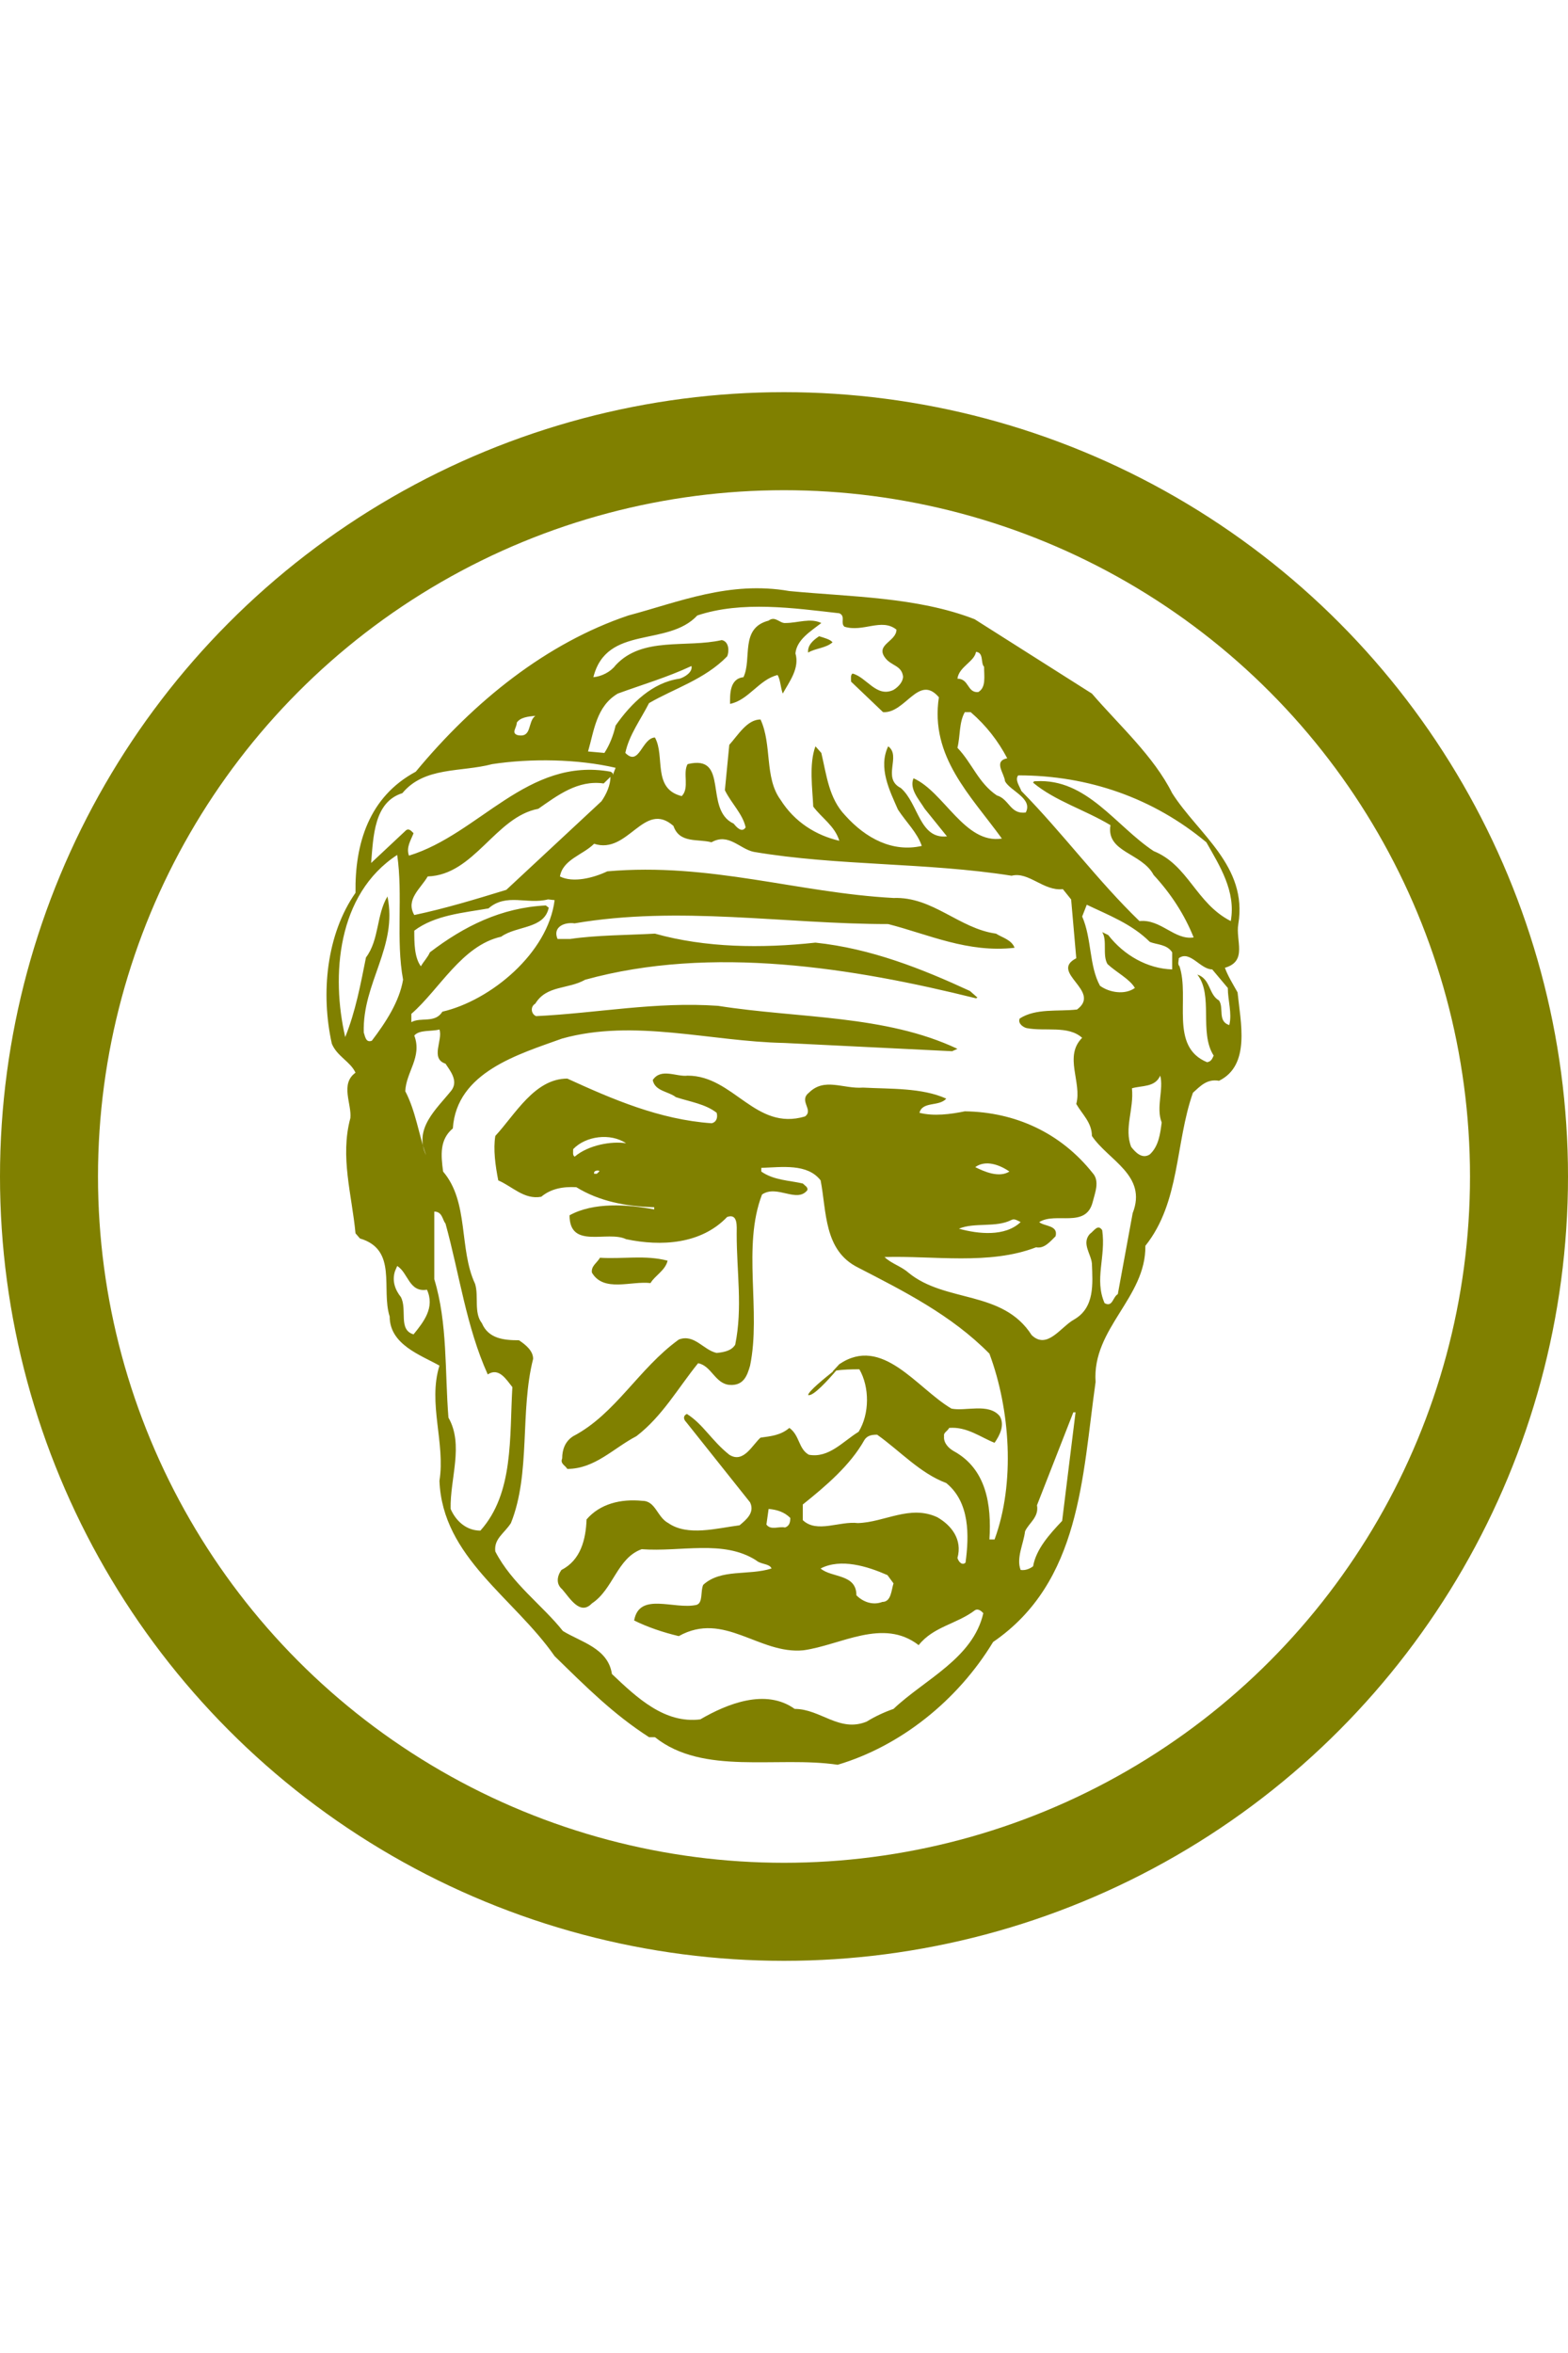 <?xml version="1.0" encoding="UTF-8" standalone="no"?>
<!-- Created with Inkscape (http://www.inkscape.org/) and export_objects.py -->

<svg
   xmlns:dc="http://purl.org/dc/elements/1.1/"
   xmlns:cc="http://creativecommons.org/ns#"
   xmlns:rdf="http://www.w3.org/1999/02/22-rdf-syntax-ns#"
   xmlns:svg="http://www.w3.org/2000/svg"
   xmlns="http://www.w3.org/2000/svg"
   xmlns:sodipodi="http://sodipodi.sourceforge.net/DTD/sodipodi-0.dtd"
   xmlns:inkscape="http://www.inkscape.org/namespaces/inkscape"
   version="1.1"
   id="Layer_1"
   x="0px"
   y="0px"
   width="2in"
   height="3in"
   viewBox="0 0 192 288"
   enable-background="new 0 0 1400 980"
   xml:space="preserve"
   sodipodi:docname="suit-coin.svg"
   inkscape:version="0.92.3 (2405546, 2018-03-11)"><defs
   id="defs16">
		
		
	
			
			
			
			
			
		</defs><sodipodi:namedview
   pagecolor="#ffffff"
   bordercolor="#666666"
   borderopacity="1"
   objecttolerance="10"
   gridtolerance="10"
   guidetolerance="10"
   inkscape:pageopacity="0"
   inkscape:pageshadow="2"
   inkscape:window-width="1280"
   inkscape:window-height="940"
   id="namedview349"
   showgrid="true"
   inkscape:zoom="1.7694842"
   inkscape:cx="8.7568723"
   inkscape:cy="112.70619"
   inkscape:window-x="1909"
   inkscape:window-y="43"
   inkscape:window-maximized="1"
   inkscape:current-layer="g13"
   units="in"
   inkscape:document-units="in"
   inkscape:snap-smooth-nodes="false"
   inkscape:snap-midpoints="false"
   inkscape:object-paths="false"
   inkscape:snap-intersection-paths="false"
   inkscape:snap-bbox="true"
   inkscape:bbox-paths="false"
   inkscape:bbox-nodes="true"
   inkscape:snap-bbox-edge-midpoints="true"><inkscape:grid
     type="xygrid"
     id="grid866" /></sodipodi:namedview>
<g
   inkscape:groupmode="layer"
   inkscape:label="suit-"
   transform="translate(-785.739,-316.502)"
   id="g13"><g
     id="g12"
     transform="translate(2.3574219e-5,48)"><path
       d="m 895.15,462.302 c -0.271,0.81 -0.271,2.272 -1.372,2.272 -1.17,0.449 -2.362,0 -3.173,-0.81 0,-2.653 -3.014,-2.114 -4.386,-3.283 2.474,-1.282 5.736,-0.269 8.187,0.81 z m -7.378,-25.957 c -1.125,0.9 -3.015,2.43 -3.081,2.902 0.584,0.247 2.518,-1.912 3.441,-2.991 0.81,-0.135 1.912,-0.157 2.834,-0.157 1.26,2.181 1.26,5.465 -0.089,7.648 -1.913,1.169 -3.644,3.262 -6.096,2.811 -1.284,-0.72 -1.102,-2.362 -2.385,-3.285 -1.08,0.922 -2.273,1.013 -3.531,1.192 -1.013,0.9 -2.092,3.194 -3.824,2.093 -2.181,-1.733 -3.194,-3.735 -5.195,-4.995 -0.54,0.271 -0.36,0.72 -0.091,0.99 l 7.828,9.83 c 0.629,1.282 -0.54,2.181 -1.282,2.81 -2.811,0.36 -6.365,1.373 -8.727,-0.269 -1.373,-0.72 -1.552,-2.722 -3.173,-2.722 -2.654,-0.269 -5.195,0.36 -6.837,2.273 -0.091,2.451 -0.72,4.994 -3.082,6.185 -0.563,0.81 -0.652,1.732 0.091,2.362 0.9,1.012 2.181,3.282 3.643,1.732 2.631,-1.732 3.082,-5.556 6.096,-6.635 4.814,0.359 9.987,-1.192 13.99,1.349 0.652,0.561 1.642,0.383 1.912,1.012 -2.811,0.9 -6.185,0 -8.367,2.002 -0.36,0.81 0,2.181 -0.809,2.451 -2.722,0.63 -7.018,-1.642 -7.648,1.913 1.642,0.81 3.554,1.461 5.465,1.912 5.556,-3.103 9.83,2.273 15.272,1.733 4.566,-0.63 9.739,-4.004 14.102,-0.63 1.822,-2.294 4.656,-2.563 6.928,-4.295 0.36,-0.181 0.72,0.089 0.989,0.383 -1.258,5.532 -7.174,8.097 -10.998,11.719 -1.102,0.383 -2.273,0.922 -3.283,1.552 -3.351,1.372 -5.645,-1.552 -8.818,-1.552 -3.553,-2.542 -8.277,-0.629 -11.56,1.282 -4.364,0.541 -7.737,-2.631 -10.819,-5.555 -0.472,-3.173 -3.823,-3.914 -6.005,-5.264 -2.451,-3.105 -6.276,-5.825 -8.277,-9.739 -0.18,-1.552 1.08,-2.181 1.912,-3.463 2.451,-6.096 1.08,-13.653 2.722,-20.109 0,-0.99 -0.922,-1.732 -1.732,-2.273 -1.821,0 -3.733,-0.18 -4.543,-2.092 -1.012,-1.282 -0.36,-3.283 -0.833,-4.812 -2.002,-4.274 -0.72,-10.01 -3.914,-13.742 -0.269,-2.002 -0.449,-3.914 1.192,-5.285 0.451,-6.905 8.097,-9.087 13.384,-10.999 8.817,-2.451 18.105,0.36 27.192,0.54 l 20.558,1.012 0.653,-0.292 c -8.839,-4.183 -19.479,-3.711 -29.308,-5.263 -7.648,-0.54 -14.822,0.9 -22.29,1.26 -0.629,-0.271 -0.72,-1.17 -0.091,-1.53 1.372,-2.271 4.004,-1.732 6.096,-2.923 15.475,-4.274 32.839,-1.462 47.862,2.272 l 0.181,-0.089 -0.921,-0.81 c -5.895,-2.722 -12.101,-5.196 -18.916,-5.916 -6.636,0.72 -13.473,0.629 -19.658,-1.101 -3.262,0.18 -7.176,0.18 -10.37,0.652 h -1.552 c -0.629,-1.462 0.833,-2.092 2.093,-1.912 12.753,-2.182 25.753,0.089 38.394,0.089 4.926,1.26 9.739,3.554 15.475,2.902 -0.36,-0.99 -1.552,-1.26 -2.273,-1.732 -4.543,-0.63 -7.736,-4.544 -12.55,-4.363 -11.741,-0.63 -22.47,-4.364 -35.043,-3.262 -1.709,0.81 -4.183,1.44 -5.803,0.629 0.36,-2.092 2.811,-2.631 4.184,-4.004 4.183,1.372 6.096,-5.375 9.716,-2.182 0.742,2.182 3.014,1.552 4.656,2.002 2.092,-1.192 3.441,0.81 5.172,1.17 10.19,1.732 21.21,1.282 31.579,2.923 2.092,-0.54 3.913,1.913 6.275,1.642 l 1.013,1.26 0.629,7.198 c -3.374,1.732 3.173,4.003 0.091,6.275 -2.362,0.269 -5.016,-0.18 -7.018,1.102 -0.269,0.629 0.473,1.078 0.833,1.169 2.272,0.449 5.083,-0.36 6.814,1.192 -2.273,2.272 0,5.443 -0.72,8.097 0.72,1.26 1.913,2.272 1.913,3.914 2.002,2.991 6.816,4.814 4.994,9.447 l -1.822,9.918 c -0.629,0.36 -0.629,1.644 -1.618,1.102 -1.282,-2.923 0.18,-5.644 -0.292,-8.93 -0.54,-0.809 -0.989,0.091 -1.53,0.473 -1.012,1.169 0.181,2.451 0.271,3.622 0.089,2.474 0.36,5.375 -2.181,6.837 -1.642,0.9 -3.285,3.734 -5.196,1.913 -3.554,-5.556 -10.55,-3.914 -15.093,-7.648 -0.921,-0.81 -2.092,-1.101 -2.923,-1.912 6.005,-0.181 12.842,1.012 18.556,-1.193 1.013,0.203 1.732,-0.719 2.385,-1.349 0.36,-1.372 -1.372,-1.192 -2.002,-1.732 2.002,-1.282 5.713,0.81 6.545,-2.451 0.271,-1.102 0.9,-2.563 0,-3.554 -3.913,-4.926 -9.469,-7.468 -15.654,-7.557 -1.732,0.36 -3.823,0.629 -5.556,0.18 0.384,-1.44 2.386,-0.72 3.285,-1.732 -2.993,-1.35 -6.816,-1.169 -10.19,-1.35 -2.451,0.181 -4.723,-1.282 -6.635,0.63 -1.284,1.012 0.629,2.092 -0.473,2.901 -6.095,1.822 -8.727,-4.994 -14.371,-4.994 -1.349,0.18 -3.262,-0.99 -4.274,0.54 0.271,1.372 1.913,1.372 2.834,2.092 1.709,0.563 3.621,0.832 4.992,1.912 0.18,0.653 -0.089,1.192 -0.629,1.282 -6.365,-0.451 -12.101,-2.925 -17.656,-5.465 -4.004,0 -6.366,4.363 -8.817,7.017 -0.269,1.62 0,3.621 0.36,5.443 1.732,0.742 3.171,2.385 5.263,2.002 1.192,-0.99 2.654,-1.26 4.296,-1.17 2.811,1.732 6.096,2.362 9.537,2.451 v 0.271 c -3.261,-0.63 -7.445,-0.901 -10.368,0.719 0,4.207 4.634,1.821 6.928,2.923 4.274,0.9 9.177,0.63 12.37,-2.721 1.349,-0.472 1.169,1.169 1.169,2.092 0,4.723 0.742,8.997 -0.18,13.541 -0.449,0.741 -1.349,0.921 -2.272,1.012 -1.642,-0.36 -2.722,-2.361 -4.634,-1.642 -4.926,3.554 -7.737,9.109 -12.933,11.831 -0.99,0.629 -1.349,1.642 -1.349,2.722 -0.271,0.652 0.36,0.832 0.629,1.282 3.374,0 5.645,-2.542 8.457,-4.004 3.194,-2.451 5.106,-5.915 7.557,-8.93 1.642,0.292 2.093,2.565 3.914,2.654 1.642,0.089 2.093,-1.102 2.451,-2.362 1.372,-6.657 -0.989,-14.575 1.462,-20.941 1.821,-1.26 4.274,1.102 5.555,-0.54 0.091,-0.36 -0.292,-0.54 -0.561,-0.809 -1.642,-0.383 -3.532,-0.383 -5.084,-1.462 v -0.451 c 2.542,-0.089 5.645,-0.561 7.265,1.529 0.743,3.824 0.383,8.57 4.566,10.662 5.624,2.902 11.449,5.825 16.104,10.548 2.543,6.816 3.173,15.835 0.63,22.74 h -0.63 c 0.271,-4.274 -0.383,-8.637 -4.384,-10.819 -0.63,-0.36 -1.26,-1.013 -1.17,-1.822 -0.089,-0.449 0.36,-0.54 0.629,-1.013 2.182,-0.18 3.914,1.192 5.556,1.822 0.629,-0.9 1.282,-2.182 0.629,-3.262 -1.349,-1.642 -4.183,-0.561 -5.915,-0.921 -4.274,-2.542 -8.457,-8.997 -13.72,-5.443 l -0.832,0.9 c 0.018,10e-4 0.063,10e-4 0.084,-0.021 z m -5.263,17.948 c 0,0.541 -0.112,0.99 -0.652,1.17 -0.72,-0.18 -1.732,0.383 -2.271,-0.36 l 0.269,-1.912 c 1.012,0.091 1.912,0.36 2.654,1.101 z m 10.639,-10.187 c 2.811,2.002 5.264,4.723 8.458,5.915 2.902,2.362 2.81,6.456 2.361,9.739 -0.359,0.36 -0.81,0 -0.989,-0.563 0.63,-2.271 -0.742,-4.004 -2.474,-4.994 -3.351,-1.552 -6.456,0.63 -9.718,0.72 -2.271,-0.271 -5.015,1.282 -6.747,-0.36 v -1.913 c 2.834,-2.272 5.825,-4.812 7.557,-7.917 0.36,-0.539 0.899,-0.628 1.552,-0.628 z m 22.649,10.548 c -1.552,1.642 -3.194,3.465 -3.554,5.556 -0.359,0.269 -0.9,0.54 -1.529,0.449 -0.563,-1.462 0.36,-3.194 0.54,-4.724 0.449,-1.012 1.732,-1.732 1.462,-3.194 l 4.454,-11.38 h 0.269 z m -77.778,-28.296 c 0.99,2.182 -0.383,3.914 -1.642,5.467 -1.912,-0.563 -0.742,-3.015 -1.552,-4.567 -0.72,-0.9 -1.101,-2.001 -0.72,-3.171 l 0.269,-0.63 c 1.35,0.81 1.441,3.262 3.644,2.902 z m 29.465,-3.553 c -0.269,1.192 -1.552,1.821 -2.092,2.743 -2.361,-0.291 -5.736,1.17 -7.176,-1.282 -0.112,-0.81 0.629,-1.192 0.99,-1.821 2.811,0.179 5.555,-0.36 8.277,0.36 z m 43.23,-4.724 c -1.913,1.822 -5.196,1.462 -7.558,0.81 1.913,-0.81 4.543,-0.089 6.456,-1.08 0.36,-0.18 0.72,0.089 1.102,0.269 z m -70.424,0.181 c 1.709,6.185 2.542,12.64 5.173,18.466 1.372,-0.901 2.272,0.629 3.014,1.55 -0.36,6.185 0.18,13.001 -3.914,17.567 -1.732,0 -3.014,-1.192 -3.644,-2.653 -0.089,-3.735 1.642,-7.829 -0.269,-11.18 -0.451,-5.644 -0.091,-11.561 -1.732,-16.936 v -8.277 c 0.99,-10e-4 0.99,1.011 1.372,1.462 z m 18.826,-6.456 c 0.091,0.091 -0.269,0.269 -0.269,0.36 h -0.36 c -0.091,-0.36 0.36,-0.451 0.629,-0.36 z m 50.226,0.089 c -1.284,0.809 -3.105,0 -4.184,-0.54 1.26,-0.922 2.991,-0.292 4.184,0.54 z m -46.941,-3.463 c -1.732,-0.271 -4.566,0.18 -6.297,1.642 -0.271,-0.18 -0.18,-0.54 -0.18,-0.922 1.55,-1.62 4.564,-2.002 6.477,-0.72 z m 65.586,-2.542 c -0.181,1.372 -0.36,2.902 -1.462,3.914 -0.989,0.629 -1.821,-0.36 -2.272,-0.921 -0.9,-2.271 0.359,-4.634 0.089,-7.176 1.192,-0.36 2.834,-0.091 3.463,-1.552 0.451,1.642 -0.539,3.913 0.181,5.735 z M 839.549,394.511 c 0.449,1.282 -1.169,3.554 0.742,4.183 0.54,0.832 1.62,2.092 0.72,3.283 -1.821,2.271 -4.634,4.634 -3.103,7.918 -0.9,-2.542 -1.26,-5.376 -2.542,-7.828 0.091,-2.361 2.092,-4.183 1.102,-6.816 0.628,-0.741 2.09,-0.472 3.081,-0.741 z m 96.535,-5.084 c 0,1.529 0.541,3.082 0.181,4.543 -1.462,-0.449 -0.63,-2.092 -1.26,-3.014 -1.282,-0.72 -1.013,-2.631 -2.654,-3.171 2.002,2.542 0.181,7.085 2.002,9.919 -0.18,0.36 -0.269,0.72 -0.81,0.81 -4.634,-1.912 -2.092,-7.828 -3.374,-11.741 -0.271,-0.269 -0.089,-0.629 -0.089,-0.989 1.372,-1.013 2.631,1.372 4.094,1.372 z m -9.559,-5.645 c 0.832,0.36 2.092,0.269 2.745,1.282 v 2.092 c -3.014,-0.089 -5.915,-1.732 -7.828,-4.206 l -0.742,-0.36 c 0.652,1.012 0,2.834 0.652,3.914 1.08,1.012 2.722,1.821 3.353,2.923 -1.26,0.9 -3.173,0.54 -4.274,-0.269 -1.349,-2.474 -0.989,-5.736 -2.181,-8.479 l 0.563,-1.44 c 2.63,1.258 5.532,2.361 7.713,4.543 z m -72.874,-5.106 c -0.81,6.477 -7.828,12.281 -13.742,13.653 -0.9,1.462 -2.631,0.629 -3.802,1.282 v -1.013 c 3.441,-2.991 6.185,-8.366 10.999,-9.446 1.913,-1.372 5.285,-0.922 5.825,-3.554 l -0.36,-0.269 c -5.465,0.269 -10.01,2.542 -14.193,5.736 -0.269,0.629 -0.742,1.08 -1.102,1.709 -0.809,-1.08 -0.809,-2.902 -0.809,-4.363 2.542,-1.913 6.005,-2.182 9.087,-2.722 2.181,-1.913 4.746,-0.449 7.288,-1.102 z m -18.556,9.739 c -0.449,2.654 -2.092,5.196 -3.824,7.468 -0.72,0.269 -0.81,-0.451 -0.989,-1.012 -0.181,-6.096 4.183,-10.46 2.901,-16.645 -1.372,2.271 -0.989,5.285 -2.631,7.468 -0.653,3.262 -1.282,6.635 -2.542,9.739 -1.732,-7.468 -1.012,-17.476 6.365,-22.29 0.721,4.904 -0.179,10.459 0.721,15.272 z m 24.292,-21.84 -11.651,10.842 c -3.824,1.17 -7.445,2.273 -11.268,3.082 -1.102,-1.912 0.809,-3.261 1.642,-4.723 5.713,-0.18 8.277,-7.288 13.54,-8.278 2.361,-1.641 4.836,-3.554 8.007,-3.103 l 0.832,-0.81 c -10e-4,0.989 -0.473,2.092 -1.102,2.991 z m 74.066,5.016 c 1.642,2.902 3.644,6.005 2.991,9.649 -4.274,-2.181 -5.172,-6.837 -9.447,-8.57 -4.655,-3.082 -8.186,-8.907 -14.394,-8.547 -0.269,0 -0.269,0 -0.36,0.18 2.745,2.271 6.276,3.283 9.469,5.195 -0.54,3.351 3.824,3.351 5.285,6.096 2.182,2.361 3.802,4.903 4.903,7.648 -2.362,0.36 -4.004,-2.271 -6.635,-2.002 -5.106,-4.926 -9.379,-10.751 -14.462,-15.924 -0.203,-0.563 -0.832,-1.372 -0.383,-1.912 8.659,0.001 16.576,2.813 23.032,8.189 z m -72.334,-9.11 -0.36,0.922 c 0.089,-0.271 -0.091,-0.36 -0.271,-0.451 -10.188,-1.821 -16.015,7.625 -24.673,10.279 -0.36,-1.013 0.203,-1.822 0.563,-2.745 -0.269,-0.269 -0.563,-0.629 -0.921,-0.36 l -4.274,4.004 c 0.269,-3.262 0.36,-7.468 3.824,-8.547 2.721,-3.283 7.197,-2.542 10.999,-3.554 4.743,-0.719 10.479,-0.629 15.113,0.451 z m -9.83,-6.365 c -0.989,0.742 -0.36,2.745 -2.181,2.361 -0.81,-0.269 -0.089,-0.9 -0.089,-1.529 0.449,-0.652 1.37,-0.741 2.27,-0.832 z m 53.308,-0.449 c 1.912,1.642 3.374,3.554 4.476,5.645 -1.732,0.36 -0.36,1.822 -0.271,2.811 0.63,1.192 3.441,2.092 2.542,3.824 -1.912,0.269 -2.001,-1.642 -3.553,-2.092 -2.273,-1.552 -2.993,-3.914 -4.814,-5.825 0.36,-1.462 0.18,-3.082 0.9,-4.363 h 0.719 z m -35.651,-4.094 c -3.285,0.449 -5.916,2.991 -7.828,5.736 -0.269,1.169 -0.72,2.361 -1.372,3.351 l -2.002,-0.18 c 0.742,-2.542 1.012,-5.532 3.643,-7.085 3.014,-1.102 6.096,-2.002 9.019,-3.374 0.18,0.741 -0.832,1.372 -1.461,1.552 z m 37.292,-1.462 c 0,1.192 0.269,2.542 -0.72,3.103 -1.372,0.091 -1.102,-1.642 -2.542,-1.642 0.18,-1.462 2.092,-2.092 2.272,-3.283 0.99,0.091 0.541,1.372 0.99,1.822 z m -18.556,-2.991 c -0.81,0.72 -2.092,0.72 -2.991,1.258 -0.091,-0.9 0.629,-1.529 1.349,-2.001 0.563,0.18 1.372,0.383 1.642,0.742 z m -1.373,-2.362 c -1.26,0.989 -2.991,2.002 -3.171,3.711 0.54,1.822 -0.742,3.463 -1.552,4.926 -0.271,-0.742 -0.271,-1.642 -0.629,-2.272 -2.271,0.54 -3.554,3.082 -5.825,3.531 0,-1.08 -0.089,-3.082 1.642,-3.262 1.078,-2.271 -0.472,-6.005 3.081,-6.928 0.833,-0.629 1.372,0.383 2.093,0.292 1.461,0.001 3.013,-0.651 4.362,0.001 z m 2.205,-1.192 c 0.81,0.36 0.089,1.192 0.629,1.642 2.273,0.72 4.543,-1.101 6.366,0.36 0,1.462 -2.633,1.821 -1.373,3.463 0.743,0.989 2.002,0.9 2.182,2.272 0,0.629 -0.54,1.26 -1.17,1.642 -2.092,0.989 -3.283,-1.552 -5.016,-2.002 -0.269,0.18 -0.18,0.629 -0.18,0.99 l 3.914,3.734 c 2.743,0.18 4.363,-4.723 6.838,-1.822 -1.102,7.288 3.891,12.011 7.714,17.296 -4.543,0.72 -7.085,-5.736 -10.819,-7.377 -0.541,1.282 0.629,2.542 1.372,3.734 l 2.722,3.374 c -3.375,0.36 -3.465,-4.003 -5.645,-5.916 -2.362,-1.192 0.089,-3.914 -1.552,-5.106 -1.26,2.631 0.203,5.465 1.192,7.737 1.013,1.552 2.362,2.811 2.923,4.454 -3.553,0.81 -6.837,-0.9 -9.379,-3.734 -2.001,-2.092 -2.271,-4.903 -2.923,-7.648 l -0.719,-0.81 c -0.81,2.182 -0.36,5.196 -0.271,7.377 1.08,1.44 2.631,2.361 3.194,4.184 -2.834,-0.653 -5.467,-2.273 -7.198,-5.016 -2.001,-2.722 -1.012,-6.725 -2.451,-9.83 -1.642,0 -2.745,1.912 -3.824,3.103 l -0.54,5.556 c 0.81,1.642 2.182,2.902 2.542,4.544 -0.449,0.719 -1.102,0 -1.462,-0.449 -3.734,-1.732 -0.449,-8.547 -5.645,-7.288 -0.629,1.101 0.269,2.923 -0.72,3.914 -3.643,-0.9 -2.001,-4.903 -3.283,-7.176 -1.62,0.091 -1.913,3.622 -3.622,1.889 0.449,-2.182 1.889,-4.094 2.902,-6.096 3.103,-1.8 6.816,-2.902 9.559,-5.713 0.269,-0.563 0.269,-1.822 -0.652,-2.002 -4.364,0.99 -9.718,-0.472 -13.001,3.082 -0.629,0.832 -1.732,1.372 -2.722,1.462 1.62,-6.456 9.087,-3.644 12.73,-7.557 5.468,-1.82 11.832,-0.897 17.388,-0.268 z m 16.555,0.72 14.373,9.11 c 3.374,3.914 7.557,7.648 9.83,12.191 3.173,4.994 9.266,8.907 8.098,16.015 -0.36,2.002 1.169,4.543 -1.642,5.353 0.359,1.012 0.989,2.002 1.55,3.014 0.36,3.644 1.62,8.907 -2.271,10.819 -1.462,-0.269 -2.294,0.653 -3.194,1.462 -2.181,6.185 -1.552,13.382 -5.825,18.736 0.089,6.366 -6.545,10.099 -6.096,16.667 -1.642,11.628 -1.821,24.47 -12.55,31.826 -4.364,7.198 -11.381,12.753 -19.029,15.025 -7.445,-1.102 -16.464,1.349 -22.379,-3.375 h -0.72 c -4.363,-2.81 -7.648,-6.095 -11.561,-9.919 -4.994,-7.174 -13.742,-12.1 -14.103,-21.458 0.742,-4.655 -1.44,-9.469 0,-14.102 -2.271,-1.282 -6.095,-2.563 -6.095,-6.005 -1.08,-3.374 1.012,-8.186 -3.644,-9.559 l -0.54,-0.629 c -0.449,-4.746 -1.912,-9.379 -0.629,-14.103 0.18,-1.732 -1.282,-4.184 0.629,-5.556 -0.629,-1.372 -2.271,-2.002 -2.901,-3.554 -1.373,-6.185 -0.653,-13.382 2.901,-18.466 -0.089,-6.005 1.642,-11.741 7.377,-14.822 7.176,-8.659 16.015,-15.744 26.023,-19.118 6.185,-1.642 12.37,-4.274 19.726,-2.991 7.558,0.72 15.655,0.72 22.673,3.442 z"
       id="path18"
       inkscape:connector-curvature="0"
       style="clip-rule:evenodd;fill:#808000;fill-opacity:1;fill-rule:evenodd;stroke-width:1" /><circle
       r="90"
       cy="412.502"
       cx="881.739"
       id="path873"
       style="opacity:1;fill:none;fill-opacity:1;stroke:#808000;stroke-width:12;stroke-linecap:butt;stroke-linejoin:miter;stroke-miterlimit:100;stroke-dasharray:none;stroke-dashoffset:0;stroke-opacity:1;paint-order:markers fill stroke" /></g></g></svg>